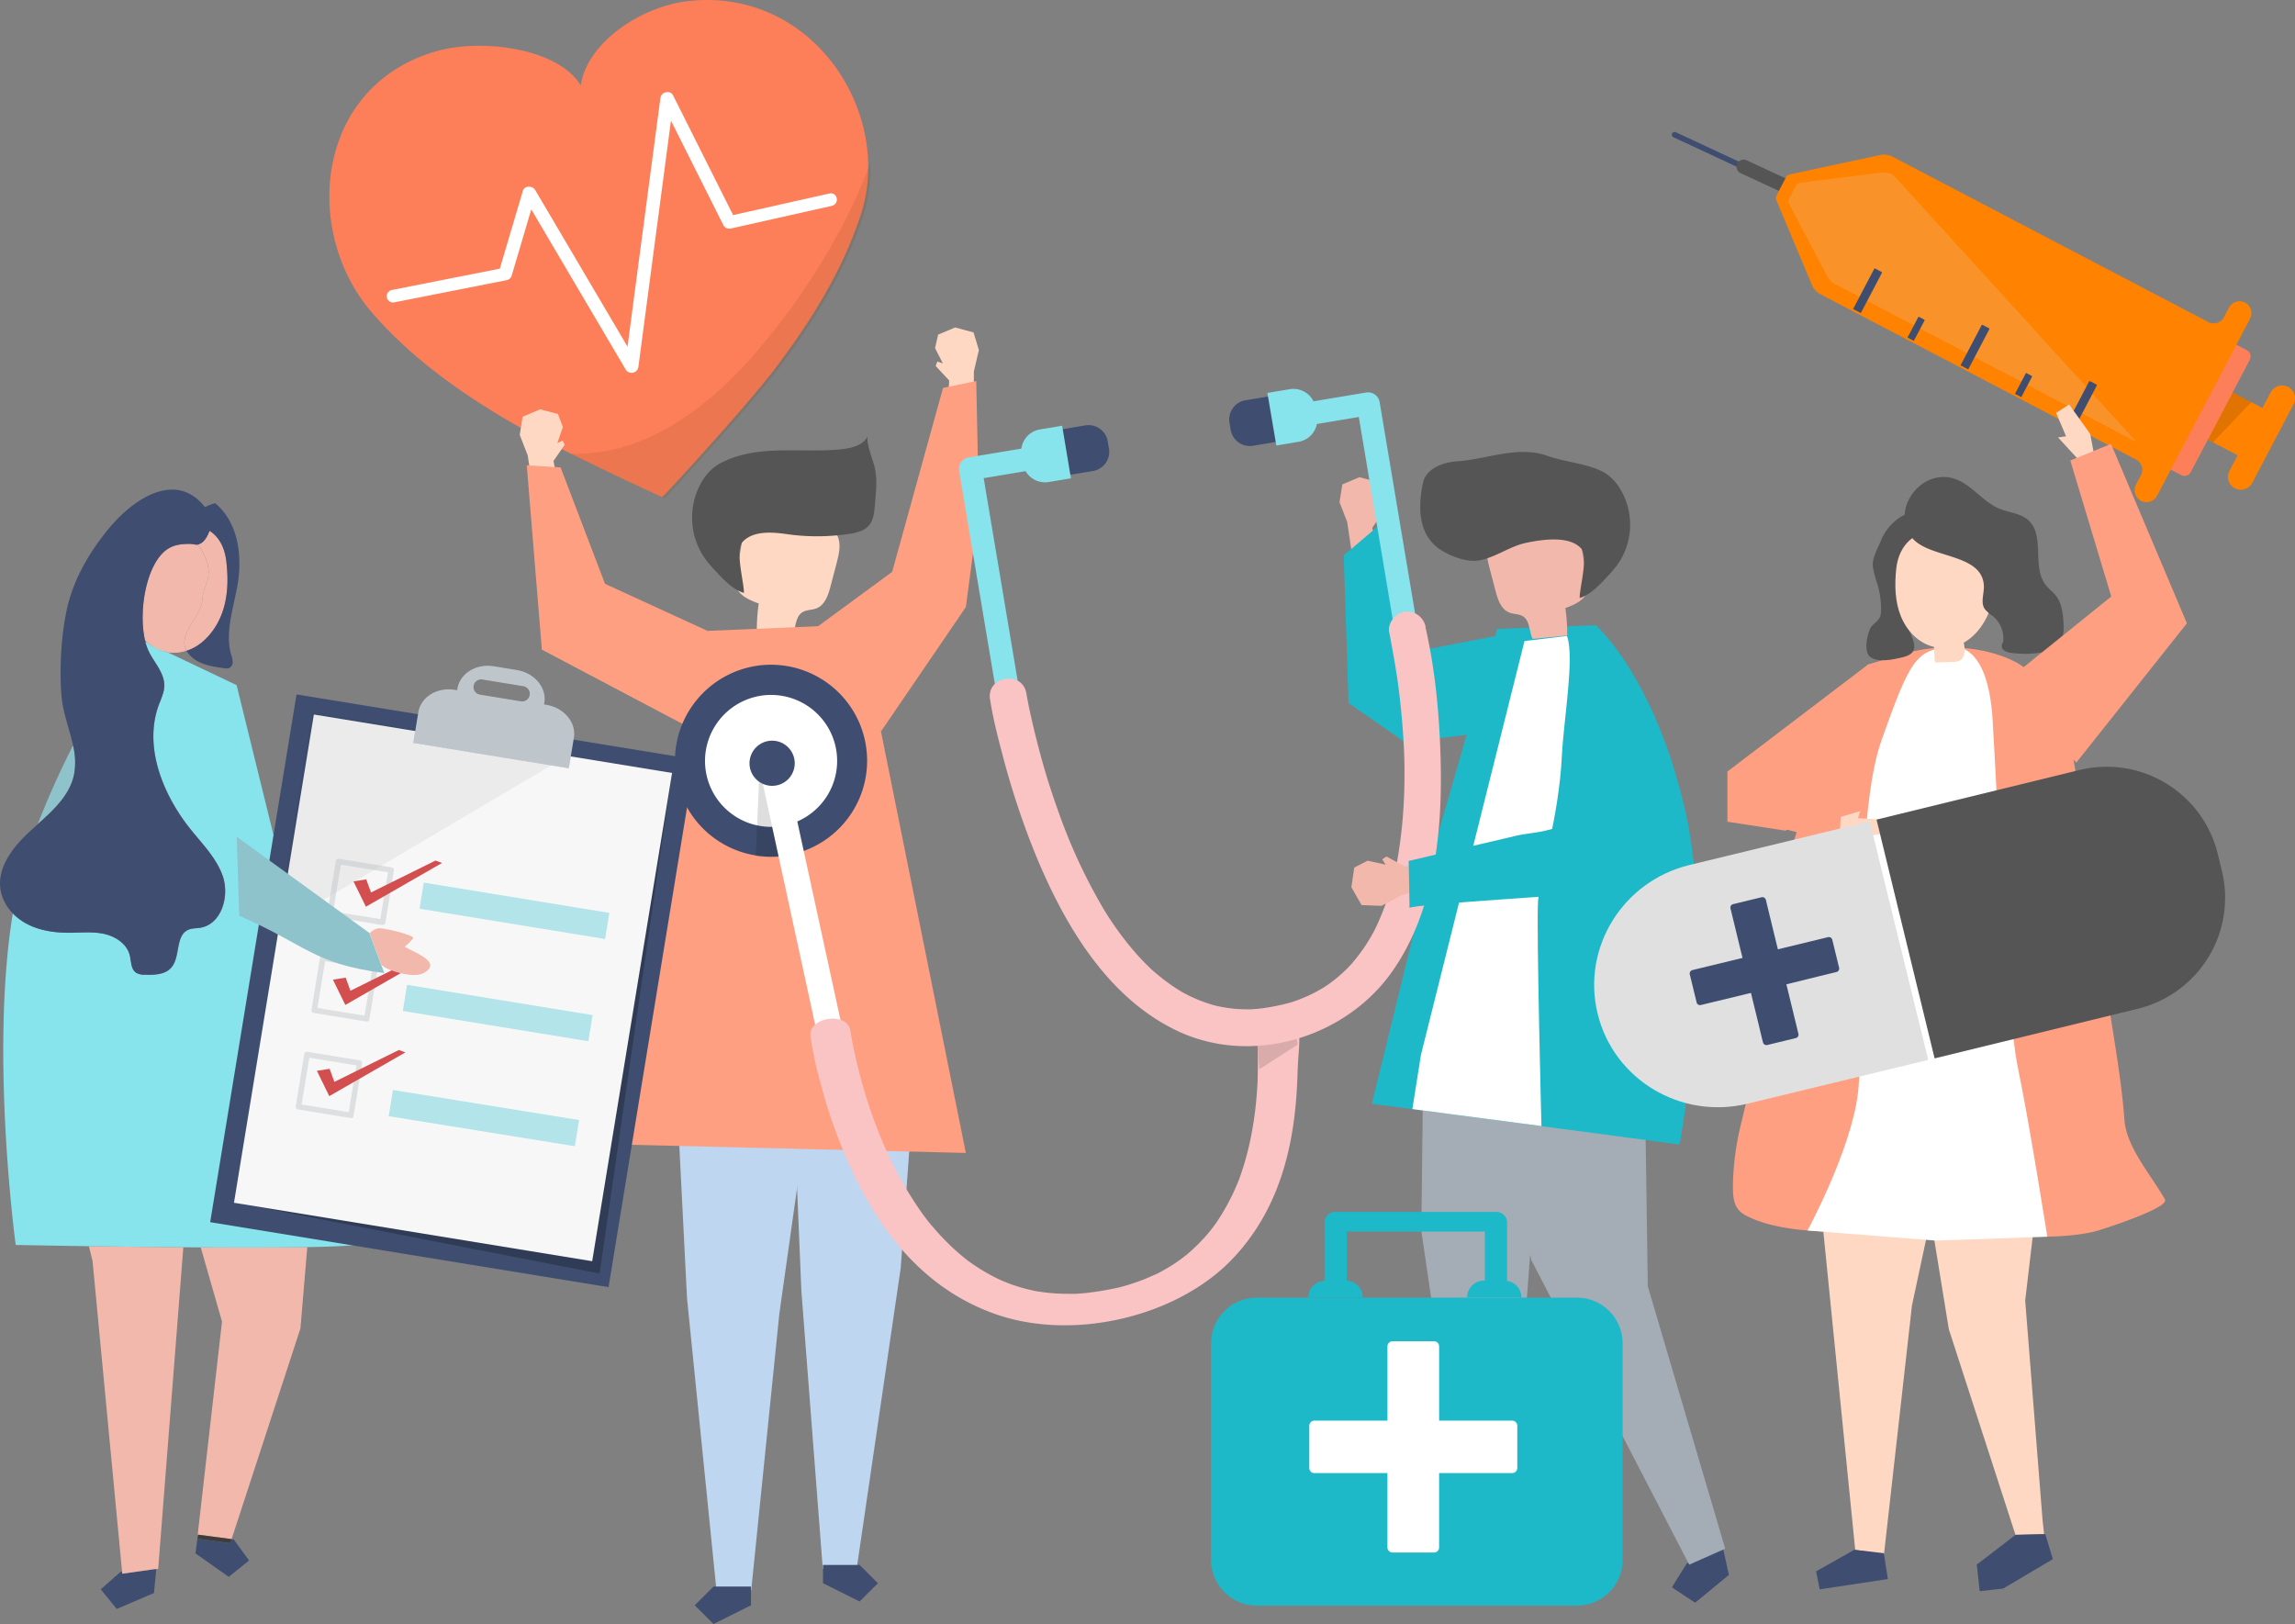 <svg width="342" height="242" fill="none" xmlns="http://www.w3.org/2000/svg"><rect width="100%" height="100%" fill="#808080" stroke="none"/><g clip-path="url(#clip0_4918_51573)"><path d="M102.504.165C95.454.972 87.45 6.398 86.539 12.73c-3.256-5.494-14.626-7.048-21.455-5.113-18.024 5.105-20.182 26.728-9.7 38.912 5.643 6.556 12.93 11.826 20.632 16.326 6.447 3.77 22.644 11.27 22.679 11.225.05.027 12.167-13.063 16.693-19.003 5.403-7.101 10.131-14.716 12.849-22.936 5.049-15.25-7.118-34.104-25.733-31.976z" fill="#FC7F59"/><path d="M125.019 34.578a101.513 101.513 0 01-12.582 18.196c-4.713 5.391-10.475 10.432-17.383 13.097a25.694 25.694 0 01-10.025 1.74c6.734 3.347 13.994 6.698 14.02 6.667.027-.03 12.164-13.063 16.69-19.003 5.406-7.09 10.134-14.73 12.853-22.94a23.066 23.066 0 001.125-8.163 73.08 73.08 0 01-4.698 10.406z" fill="#733A00" opacity=".12"/><path d="M123.566 28.842l-14.317 3.21-8.945-17.834c-.431-.861-1.77-.526-1.888.38a83960.691 83960.691 0 00-4.903 37.059l-11.858-20.12-1.907-3.228c-.381-.647-1.59-.697-1.834.133l-3.431 11.59-16.102 3.183a.94.94 0 00-.326 1.705.941.941 0 00.707.134l16.708-3.3a.997.997 0 00.763-.621c.98-3.3 1.96-6.611 2.936-9.934l12.167 20.64 1.906 3.229a1.025 1.025 0 001.887-.38l4.637-35.03c.072-.56.145-1.12.221-1.679l7.817 15.592a1.004 1.004 0 001.079.487l15.038-3.373c1.262-.282.9-2.125-.355-1.843z" fill="#fff"/><path d="M266.02 27.75a.413.413 0 01-.549.198l-16.106-7.5a.415.415 0 01.035-.762.416.416 0 01.316.012l16.095 7.504a.412.412 0 01.248.39.396.396 0 01-.039.159z" fill="#3F4E70"/><path d="M268.88 27.883l-.899 1.904-8.591-3.982a1.066 1.066 0 01-.614-1.01 1.065 1.065 0 011.514-.913l8.59 4.001z" fill="#555"/><path d="M338.37 58.47l-1.224 2.327-10.344-5.418-3.698 7.036 10.344 5.418-1.22 2.33a1.92 1.92 0 00.81 2.595 1.927 1.927 0 002.599-.809l6.142-11.693a1.92 1.92 0 00-.81-2.595 1.927 1.927 0 00-2.599.81z" fill="#FF8201"/><path d="M329.018 65.513l3.694-7.036 2.768 1.446-5.707 5.99-.755-.4z" fill="#000" opacity=".12"/><path d="M320.988 68.676l9.781-18.619 4.052 2.122a1.058 1.058 0 01.445 1.424l-8.8 16.751a1.055 1.055 0 01-1.406.455l-4.051-2.123-.021-.01z" fill="#FC7F59"/><path d="M334.452 45.039a1.813 1.813 0 00-2.315.849l-.716 1.367a1.755 1.755 0 01-1.032.853 1.739 1.739 0 01-1.332-.13l-47.021-24.627a2.742 2.742 0 00-1.846-.251l-13.463 2.882a.878.878 0 00-.584.45l-1.391 2.665a.852.852 0 00-.035.738l5.304 12.641a2.722 2.722 0 001.251 1.363l47.036 24.639a1.727 1.727 0 01.855 1.022 1.735 1.735 0 01-.123 1.327l-.717 1.367a1.81 1.81 0 00.614 2.383 1.779 1.779 0 002.497-.685l13.876-26.424a1.772 1.772 0 00.099-1.4 1.767 1.767 0 00-.957-1.03z" fill="#FF8201"/><path d="M282.107 26.052a2.95 2.95 0 00-1.716-.331l-12.201 1.523a.666.666 0 00-.515.335l-1.106 2.12a.667.667 0 000 .614l5.72 10.836c.281.52.713.944 1.239 1.214l44.87 23.508-36.291-39.819z" fill="#DBE8EB" opacity=".17"/><path d="M292.158 54.441l3.137-5.97a.122.122 0 01.165-.052l.932.488c.028.015.05.04.06.072a.125.125 0 01-.009.092l-3.137 5.972-1.148-.602zm-16.01-8.391l3.137-5.97a.122.122 0 01.165-.052l.932.488c.029.015.05.041.06.072a.125.125 0 01-.009.093l-3.137 5.971-1.148-.601zm32.026 16.782l3.137-5.971a.122.122 0 01.164-.051l.932.488a.122.122 0 01.052.164l-3.137 5.971-1.148-.601zm-7.903-4.144l1.595-3.035a.098.098 0 01.133-.042l.767.402a.096.096 0 01.048.058.099.099 0 01-.006.075l-1.594 3.035-.943-.493zM284.256 50.3l1.594-3.034a.098.098 0 01.058-.048.1.1 0 01.076.006l.766.402a.098.098 0 01.042.134l-1.594 3.034-.942-.493z" fill="#3F4E70"/><path d="M136.203 161.889l-1.982 27.075-6.563 44.829h-5.044l-3.188-41.364-1.41-33.464 18.187 2.924z" fill="#BFD6F0"/><path d="M122.643 233.195v2.726l5.452 2.723 2.73-2.723-2.73-2.726h-5.452z" fill="#3F4E70"/><path d="M100.463 155.514l1.918 37.953 4.392 43.569h5.167l4.198-41.28 6.135-43.451-21.81 3.209z" fill="#BFD6F0"/><path d="M111.91 236.422v2.791l-5.586 2.791-2.795-2.791 2.795-2.791h5.586z" fill="#3F4E70"/><path d="M118.075 94.657l-5.289-.514a26.468 26.468 0 01.282-4.219c-1.468-.514-3.168-1.287-3.431-2.818a4.41 4.41 0 01.087-1.462l1.026-5.985a5.3 5.3 0 01.625-1.984c.656-1.04 1.937-1.496 3.15-1.706 3.092-.54 6.463.122 8.865 2.144a4.81 4.81 0 011.502 1.969c.435 1.21.111 2.547-.213 3.807l-.904 3.45c-.343 1.32-.843 2.825-2.12 3.32-.675.262-1.476.19-2.086.579-1.079.666-.934 2.269-1.494 3.419z" fill="#FFD8C4"/><path d="M130.452 74.248c.156-1.634.24-2.978-.099-4.57-.198-.936-1.396-3.88-1.03-4.713-.682 1.443-2.52 1.839-4.106 1.999-5.952.594-12.583-.876-18.062 2.174a7.008 7.008 0 00-2.413 2.383 10.61 10.61 0 000 11.236c.49.742 1.045 1.439 1.658 2.083 1.251 1.352 2.745 3.016 4.461 3.514.038-1.523-1.365-6.366-.187-7.615 1.651-1.766 4.66-1.424 6.806-1.115 2.728.372 5.493.386 8.225.041.9-.062 1.787-.25 2.635-.56 1.994-.83 1.906-2.664 2.101-4.568a2.419 2.419 0 01.011-.29z" fill="#555"/><path d="M83.12 71.965l-.641-3.278 1.681-2.418-.332-.617-.774.377.824-2.406-.732-1.93-2.662-.7-2.611 1.111-.42 2.71 1.186 3.043.686 4.523 3.794-.415z" fill="#FFD8C4"/><path d="M83.539 69.652l-5.041-.316 2.25 27.467 21.398 11.301 4.93-13.338-16.918-7.77-6.62-17.344z" fill="#FF9F82"/><path d="M141.277 60.033l.171-3.336-2.013-2.155.244-.658.824.266-1.159-2.27.453-2.013 2.536-1.07 2.742.739.796 2.623-.743 3.175-.038 4.577-3.813.122z" fill="#FFD8C4"/><path d="M140.534 57.798l4.949-1.02.389 18.999-1.941 14.685-12.647 18.535-10.356-14.96 12.022-8.822 7.584-27.417z" fill="#FF9F82"/><path d="M122.261 93.297l-16.704.708-8.434 32.055-6.967 44.437 53.774 1.306-12.648-62.804-9.021-15.702z" fill="#FF9F82"/><path d="M205.121 81.827l-.618-3.202 1.655-2.353-.32-.605-.759.365.812-2.345-.709-1.889-2.593-.692-2.554 1.077-.42 2.646 1.148 2.974.652 4.42 3.706-.396z" fill="#F3B8AC"/><path d="M205.289 78.473l-5.049 4.283.717 21.996 8.491 5.905 16.224-2.079-2.165-13.92-13.551 2.608-4.667-18.793z" fill="#1DB9C9"/><path d="M257.001 231.78l.637 2.905-5.029 4.139-3.466-2.288 2.196-3.526 5.029-4.139.633 2.909z" fill="#3F4E70"/><path d="M239.415 142.402l5.612 12.919.527 36.354 11.537 39.103-5.364 2.376-23.541-45.404-2.681-14.381-1.064-30.285 14.974-.682z" fill="#A4ADB5"/><path d="M212.245 145.294l-.438 38.098 7.187 49.12h5.529l3.489-45.324 7.568-45.325-23.335 3.431z" fill="#A4ADB5"/><path d="M224.49 231.859v2.985l-5.975 2.986-2.99-2.986 2.99-2.985h5.975z" fill="#3A332D"/><path d="M223.132 93.709l14.684-.545s8.769 7.695 13.326 27.696c4.621 20.366-.854 49.687-.854 49.687s-39.395-5.243-45.854-6.065l9.852-40.199 8.846-30.575z" fill="#1DB9C9"/><path d="M228.395 95.207l5.147-.502a26.292 26.292 0 00-.274-4.101c1.43-.503 3.081-1.253 3.332-2.745a4.213 4.213 0 00-.08-1.42c-.335-1.94-.669-3.88-1.002-5.822a5.153 5.153 0 00-.603-1.938c-.641-1.013-1.884-1.455-3.05-1.66-3.009-.526-6.292.122-8.629 2.086a4.635 4.635 0 00-1.456 1.904c-.424 1.18-.111 2.479.205 3.69l.877 3.354c.336 1.287.824 2.749 2.063 3.232.656.255 1.434.183 2.033.564 1.056.674.892 2.239 1.437 3.358z" fill="#F3B8AC"/><path d="M211.644 75.806a16.434 16.434 0 01.419-3.891c.458-2.087 2.921-3.023 5.052-3.172 4.606-.316 9.052-2.402 13.551-.792 2.57.918 6.025 1.143 8.351 2.437a6.88 6.88 0 012.341 2.338 10.327 10.327 0 010 10.931c-.476.722-1.016 1.4-1.613 2.026-1.216 1.313-2.669 2.935-4.339 3.426-.038-1.492 1.331-6.19.183-7.416-1.815-1.942-5.933-1.272-8.194-.796-2.463.518-4.659 2.258-7.104 2.627-1.757.263-3.999-.598-5.49-1.523-2.318-1.436-3.1-3.788-3.157-6.195z" fill="#555"/><path d="M227.181 95.523l-15.435 61.682-1.273 8.064 19.232 2.528s-.763-29.527-.507-33.464c.255-3.937 3.107-12.45 3.546-21.626.252-5.308 1.941-14.85.763-17.941l-6.326.757z" fill="#fff"/><path d="M23.291 233.812l-.08.827-.263 2.741-5.555 2.376-2.383-2.924 2.909-2.559.27-.114.031.339 5.071-.686z" fill="#3F4E70"/><path d="M23.573 233.78l-.282.038h-.293l-4.778.686-4.43-46.615-.542-2.186c4.156.057 9.098.122 14.074.16l-3.749 47.917zm22.221-47.94l-1.022 12.111-10.26 31.401-5.01-.667-.085.613h-.026l3.694-32.363-3.164-11.042c5.818.023 11.507.023 15.873-.053z" fill="#F3B8AC"/><path d="M34.51 229.354l.317.042 2.292 3.141-3.035 2.437-4.957-3.499.29-2.174 4.9.651.194-.598z" fill="#3F4E70"/><path d="M34.51 229.354l-.194.598-4.9-.652.084-.612 5.01.666z" fill="#3E3D3B"/><path d="M11.03 115.418c-.644 3.046-3.05 5.255-5.391 7.356a128.997 128.997 0 015.25-11.708 10.29 10.29 0 01.141 4.352z" fill="#8EC3CB"/><path d="M2.341 185.516s4.53.091 10.905.186c4.156.057 9.098.122 14.074.16l2.6.019c5.819.035 11.507.035 15.873-.042 3.298-.061 5.842-.16 7.107-.323l-10.64-54.973-.042-.167-2.83-11.51-4.129-16.776-10.295-4.9a5.986 5.986 0 01-2.936-1.398l-.381-.175c.12.447.276.882.469 1.302.072.164.145.316.225.461.858 1.565 2.189 3.046 2.154 4.813a4.17 4.17 0 01-.145.974 15.57 15.57 0 01-.606 1.706c-2.288 5.974.229 12.717 3.943 17.762 1.906 2.585 4.415 4.828 5.498 7.847.186.529.305 1.079.354 1.638.252 2.722-1.03 5.684-3.652 6.13-.618.102-1.278.061-1.846.323-1.937.903-1.098 4.078-2.535 5.658-.927 1.024-2.494 1.059-3.874 1.021a2.466 2.466 0 01-1.308-.282c-.808-.526-.732-1.695-.969-2.627-.43-1.687-2.12-2.799-3.813-3.172-1.693-.373-3.473-.175-5.22-.171-2.18 0-4.411-.32-6.333-1.344a8.297 8.297 0 01-2.082-1.546c-3.431 20.998.435 49.406.435 49.406z" fill="#87E3EC"/><path d="M21.609 95.405c-.965-4.17.08-10.764 2.875-13.224 1.098-.967 2.352-1.142 3.752-1.142.66 0 .88.168 1.224.107 1.04 1.336 1.738 2.97 1.609 4.511-.107 1.303-.854 2.285-.915 3.686-.119 2.54-3.756 5.09-2.36 7.615a5.953 5.953 0 01-2.826.252l-2.936-1.398c-.145-.137-.297-.27-.423-.407z" fill="#F3B8AC"/><path d="M24.97 97.194a5.986 5.986 0 01-2.937-1.397l2.936 1.397z" fill="#E1CFB5"/><path d="M30.154 89.328c.061-1.394.809-2.383.915-3.686.13-1.542-.568-3.175-1.609-4.511.21-.048.408-.136.584-.26.5-.308.95-1.142 1.182-1.789 1.3.819 2.242 2.285 2.505 4.569.282 2.452.278 5.037-.565 7.493-.842 2.456-2.638 4.76-4.956 5.67a5.399 5.399 0 01-.405.14c-1.407-2.528 2.231-5.086 2.35-7.626z" fill="#F3B8AC"/><path d="M.089 132.673a6.567 6.567 0 001.818 3.427 8.29 8.29 0 002.052 1.546c1.906 1.024 4.152 1.348 6.333 1.344 1.746 0 3.515-.202 5.22.171 1.704.374 3.393 1.485 3.813 3.172.236.933.16 2.102.968 2.627a2.46 2.46 0 001.308.282c1.38.038 2.948 0 3.874-1.02 1.438-1.581.599-4.756 2.536-5.658.568-.263 1.227-.221 1.845-.324 2.623-.446 3.904-3.427 3.653-6.13a6.522 6.522 0 00-.355-1.637c-1.083-3.02-3.595-5.262-5.498-7.848-3.714-5.044-6.226-11.803-3.942-17.761.237-.548.443-1.109.617-1.68.086-.318.135-.645.145-.974.034-1.782-1.296-3.248-2.154-4.813a5.778 5.778 0 01-.225-.46 8.269 8.269 0 01-.439-1.303c0-.072-.034-.144-.05-.217-2.634-2.623-3.69-7.497-1.955-11.137a8.31 8.31 0 01.312-.609c-.11.198-.217.38-.312.61-1.735 3.64-.679 8.513 1.956 11.136-.965-4.169.08-10.764 2.875-13.223 1.098-.967 2.352-1.142 3.752-1.142.66 0 .88.167 1.223.106.21-.047.408-.135.584-.259.5-.308.95-1.142 1.182-1.79 1.3.82 2.242 2.285 2.505 4.57.282 2.452.278 5.037-.564 7.493-.843 2.456-2.639 4.76-4.957 5.67a6.45 6.45 0 01-.404.14c.127.226.279.437.454.628 1.273 1.401 3.32 1.725 5.2 1.969.226.048.461.04.683-.027a.975.975 0 00.537-.921 3.972 3.972 0 00-.236-1.105c-1.094-3.807.843-8.14 1.167-11.974.324-3.834-.47-7.996-3.542-10.57a8.283 8.283 0 00-1.526.583 2.333 2.333 0 00-.148-.19c-4.446-5.33-10.73-.762-14.108 3.3-2.787 3.359-5.11 7.216-6.173 11.476-.995 3.987-1.327 9.843-.908 13.917.248 2.376 1.19 4.71 1.686 7.04.357 1.424.405 2.908.14 4.352-.644 3.046-3.05 5.254-5.39 7.356a119.622 119.622 0 00-1.266 3.377 21.54 21.54 0 00-.382 1.142c.126-.38.255-.761.381-1.142.206-.579.416-1.15.63-1.713.213-.564.425-1.118.636-1.664l-.964.868c-2.612 2.345-5.182 5.513-4.587 8.989z" fill="#3F4E70"/><path d="M284.578 163.825l21.684-7.962-4.469 37.934 2.589 32.726.229 2.082-4.263.111-9.932-30.635-5.056-31.058-.782-3.198z" fill="#FFD8C4"/><path d="M300.349 228.716l4.438-.111 1.133 3.739-.111.031.027.004-7.333 4.34-3.488.389-.443-3.983.942-.689 4.835-3.72z" fill="#3F4E70"/><path d="M269.807 164.476l6.657 66.475 4.29.628 4.163-37.028 7.477-34.926-22.587 4.851z" fill="#FFD8C4"/><path d="M276.322 230.938l-5.685 3.217.534 2.68 10.157-1.53-.598-3.857-4.408-.51z" fill="#3F4E70"/><path d="M259.638 180.789c-1.373-.952-1.4-2.608-1.4-4.268a41.517 41.517 0 011.281-9.325c1.362-5.681 2.906-12.523 3.585-19.883 1.754-19.037 7.77-31.784 7.77-31.784l1.941-5.167c.384-.675.786-1.34 1.205-1.995 2.425-3.808 6.631-10.254 11.134-11.309l.286-.064c4.731-1.04 10.798-.556 15.072 1.74a14.89 14.89 0 012.25 1.595c2.093 1.683 3.813 2.597 4.701 5.163.763 2.231.965 4.664 1.396 6.972.877 4.694 1.399 9.442 2.101 14.163 1.311 8.853 2.428 17.736 3.832 26.573.724 4.55 1.452 9.107 1.792 13.707.305 4.062 3.976 8.19 6.039 11.833.713 1.265-9.582 4.547-10.52 4.783-4.274.993-8.826.738-13.234.761-9.66.046-19.319-.251-28.978-.891-3.203-.213-7.153-.822-9.994-2.414-.088-.076-.175-.122-.259-.19z" fill="#FF9F82"/><path d="M290.748 96.472s5.441-1.465 6.192 10.799c.751 12.263 1.994 43.298 3.76 51.808 1.765 8.51 4.388 25.206 4.388 25.206l-16.67.578-19.064-1.5s6.52-12.012 7.522-20.522c1.003-8.51-.762-40.546 3.508-52.543 4.271-11.998 5.171-13.608 10.364-13.826z" fill="#fff"/><path d="M266.111 123.786l-8.693-1.337v-7.477l20.975-15.961 6.768-2.003-3.26 8.757-15.79 18.021z" fill="#FF9F82"/><path d="M283.156 86.755c-.824 2.471.381 5.102 1.415 7.352.926 2 1.246 3.31-1.106 3.85-1.327.304-3.683.868-4.846-.145-.881-.761-.382-3.145.042-4.085.327-.72 1.193-1.09 1.502-1.817.111-.307.161-.633.149-.96a13.14 13.14 0 00-.546-3.94 13.54 13.54 0 01-.682-2.62c-.115-1.305.812-2.828 1.3-4.028.904-2.235 4.049-5.227 6.684-3.476.57.45 1 1.05 1.243 1.733.197.383.315.803.347 1.233.019 1.713-1.548 2.003-2.631 2.818a8.576 8.576 0 00-2.871 4.085z" fill="#555"/><path d="M288.166 96.39c-2.288-.536-4.073-2.455-4.931-4.637-.857-2.181-.903-4.603-.667-6.937.789-7.763 10.463-7.265 13.727-1.314 2.863 5.186-1.483 14.454-8.129 12.889z" fill="#FFD8C4"/><path d="M288.169 95.57l.114 2.665a.532.532 0 00.107.381c.12.088.271.126.419.103l2.162-.076c.36.016.719-.052 1.049-.198.69-.381.831-1.302.72-2.08-.11-.776-.381-1.553-.225-2.318-1.49.731-2.905-.925-4.396-.19l.05 1.713z" fill="#FFD8C4"/><path d="M291.308 71.357c2.54.86 4.168 3.426 6.646 4.45 1.423.587 3.104.663 4.263 1.672 2.601 2.262.511 7.01 2.646 9.71.443.563 1.041.99 1.487 1.549.961 1.207 1.087 2.86 1.175 4.401.027.357.014.716-.038 1.07-.336 3.56-5.51 3.335-7.565 3.107-2.257-.251-1.506-1.5-1.506-1.5l.084-.103a4.302 4.302 0 00-1.526-3.906 5.361 5.361 0 01-1.216-1.067c-.667-1.02-.03-2.368-.129-3.582-.382-4.89-8.61-3.842-10.928-7.322-2.856-4.264 1.792-10.105 6.607-8.48z" fill="#555"/><path d="M311.483 64.66l-3.146-4.394-1.937 1.26 1.484 3.488-1.194.167 3.15 3.434 2.192-1.039-.549-2.916z" fill="#FFD8C4"/><path d="M298.172 102.152l16.449-13.265-6.105-20.271 6.067-2.468 11.309 26.729-16.472 20.751-11.248-11.476z" fill="#FF9F82"/><path d="M275.699 125.033l4.915-.811-.259-2.11-3.485-.19.343-1.055-4.122 1.207-.03 2.231 2.638.728z" fill="#FFD8C4"/><path d="M262.352 117.098l-.027.426 12.022 3.674-.286 4.425-16.643-4.261 4.934-4.264z" fill="#FF9F82"/><path d="M234.984 193.359h-47.688c-3.767 0-6.821 3.05-6.821 6.812v32.284c0 3.762 3.054 6.811 6.821 6.811h47.688c3.767 0 6.821-3.049 6.821-6.811v-32.284c0-3.762-3.054-6.812-6.821-6.812z" fill="#1DB9C9"/><path d="M224.582 190.868v-8.803a1.595 1.595 0 00-1.651-1.474h-23.896a1.596 1.596 0 00-1.654 1.474v8.78c-.651.024-1.267.3-1.717.77a2.491 2.491 0 00-.693 1.746h8.102a2.5 2.5 0 00-2.387-2.516v-7.322h20.59v7.307h-.164a2.503 2.503 0 00-2.482 2.52h8.087a2.5 2.5 0 00-2.135-2.482z" fill="#1DB9C9"/><path d="M225.344 211.697h-10.885v-11.068a.763.763 0 00-.763-.762h-6.177a.762.762 0 00-.763.762v11.068h-10.882a.762.762 0 00-.762.762v6.293a.693.693 0 00.213.53.696.696 0 00.534.228h10.894v11.072a.762.762 0 00.762.762h6.189a.701.701 0 00.526-.217.722.722 0 00.225-.545V219.51h10.889a.763.763 0 00.763-.761v-6.29a.762.762 0 00-.763-.762z" fill="#fff"/><path d="M100.916 116.456a14.32 14.32 0 0011.481 10.981 14.325 14.325 0 0014.562-6.371 14.288 14.288 0 00-.302-15.873 14.32 14.32 0 00-6.515-5.145 14.343 14.343 0 00-8.279-.669 14.361 14.361 0 00-9.02 6.272 14.313 14.313 0 00-1.927 10.805z" fill="#3F4E70"/><path d="M105.292 115.505a9.82 9.82 0 002.796 4.973 9.856 9.856 0 0015.106-1.788 9.818 9.818 0 00-.204-10.914 9.85 9.85 0 00-10.171-3.998 9.872 9.872 0 00-6.198 4.305 9.825 9.825 0 00-1.329 7.422z" fill="#fff"/><path d="M124.017 164.391l3.749-.813-9.722-44.709-3.748.813 9.721 44.709z" fill="#fff"/><path d="M111.77 114.464a3.377 3.377 0 004.642 2.356 3.369 3.369 0 002.019-3.146 3.365 3.365 0 00-2.135-3.069 3.389 3.389 0 00-1.949-.158 3.39 3.39 0 00-2.122 1.476 3.372 3.372 0 00-.455 2.541z" fill="#3F4E70"/><path d="M113.687 116.827l2.368 10.901a17.202 17.202 0 01-3.432-.145l.484-11.099.58.343z" fill="#000" opacity=".13"/><path d="M189.707 151.382c-.831.148-1.548.864-2.471.761.206 1.314-.259-1.74-.133-.411.175 1.777.283 3.554.324 5.331a63.126 63.126 0 010 3.046c0 .175-.042 1.142 0 .407 0 .267-.019.533-.035.803a53.418 53.418 0 01-.095 1.546 53.428 53.428 0 01-.919 6.736 46.243 46.243 0 01-.835 3.404 46.1 46.1 0 01-.557 1.766c-.083.252-.175.503-.266.762 0 .049-.042.125-.065.186l-.057.141a32.54 32.54 0 01-3.329 6.313c-.172.248-.347.495-.526.739.183-.259-.286.361-.382.479-.347.423-.705.842-1.083 1.249a28.145 28.145 0 01-2.554 2.426c.171-.153-.553.426-.687.521-.263.195-.526.381-.8.564-.488.332-.997.65-1.525.952-.351.205-.706.399-1.068.59l-.381.19-.035.019h-.038c-.587.259-1.166.526-1.769.762-.763.297-1.525.563-2.314.803-.332.103-.664.198-.999.29l-.45.118h-.031a46.566 46.566 0 01-4.854.807c-.469.049-.938.08-1.407.114h-.461.191-.187c-.706 0-1.407 0-2.109-.031a26.821 26.821 0 01-2.238-.194c-.313-.038-.621-.091-.93-.133h-.05l-.4-.08a26.423 26.423 0 01-3.813-1.093c-.183-.068-1.312-.548-.603-.228l-.785-.35a26.525 26.525 0 01-1.605-.819 29.445 29.445 0 01-2.993-1.904l-.218-.163-.438-.347c-.218-.175-.431-.35-.641-.529a35.498 35.498 0 01-3.847-3.842 23.63 23.63 0 01-1.209-1.462c-.11-.145-.518-.689-.289-.381-.161-.221-.325-.441-.481-.666a56.63 56.63 0 01-6.539-12.412 62.768 62.768 0 01-1.091-2.982c-.091-.262-.175-.529-.266-.792-.008-.021-.014-.043-.02-.064 0-.031-.022-.069-.038-.118a77.06 77.06 0 01-1.689-6.138c-.343-1.474-.667-2.955-.881-4.447-.415-2.94-6.367-2.094-5.952.841 0 .103.035.206.05.309a53.49 53.49 0 001.453 6.67 78.086 78.086 0 004.358 12.314c3.981 8.719 10.268 17.941 21.459 21.98 11.721 4.234 27.14.499 35.334-7.912 7.741-7.95 9.632-18.336 9.914-27.665.137-4.493.606-4.683-.156-9.111-1.022.453-2.402.141-3.489.335zm-23.015 40.519c.156-.034.416-.106 0 0zm17.921-16.102c0 .023 0 .027 0 0z" fill="#F9C4C3"/><path d="M190.754 60.635l12.857-2.151a1.751 1.751 0 011.979 1.413l4.918 29.317c.234 1.378.466 2.758.694 4.139.382 2.181-3.016 2.753-3.382.567-1.639-9.78-3.28-19.559-4.922-29.337-.137-.814-.271-1.63-.408-2.444l-11.164 1.87c-2.178.38-2.75-3.008-.572-3.374z" fill="#87E3EC"/><path d="M186.732 66.424l3.916-.65-1.144-6.782-3.904.651a2.907 2.907 0 00-2.383 3.34l.179 1.066a2.898 2.898 0 003.336 2.375z" fill="#3F4E70"/><path d="M190.198 66.39l3.306-.556a3.348 3.348 0 002.756-3.853l-.209-1.234a3.36 3.36 0 00-1.366-2.18 3.359 3.359 0 00-2.512-.569l-3.306.552 1.331 7.84zm-33.013-.37l-12.857 2.139a1.745 1.745 0 00-1.407 1.98l4.918 29.318.698 4.138c.381 2.182 3.748 1.618 3.382-.567-1.639-9.778-3.28-19.557-4.922-29.337-.134-.815-.271-1.626-.408-2.44l11.164-1.87c2.177-.335 1.628-3.724-.568-3.362z" fill="#87E3EC"/><path d="M162.88 70.187l-3.904.636-1.144-6.781 3.904-.655a2.91 2.91 0 013.341 2.38l.179 1.066a2.905 2.905 0 01-.49 2.17 2.896 2.896 0 01-1.886 1.184z" fill="#3F4E70"/><path d="M159.591 71.277l-3.306.552a3.359 3.359 0 01-3.863-2.749l-.206-1.233a3.356 3.356 0 011.53-3.392c.373-.233.789-.39 1.223-.462l3.31-.556 1.312 7.84z" fill="#87E3EC"/><path d="M187.25 154.804s.24 2.102.404 4.539l5.72-3.686-.401-2.528-5.723 1.675z" fill="#000" opacity=".13"/><path d="M212.417 93.436c1.396 6.092 2.025 12.447 2.235 18.683.381 11.065-.641 23.363-7.207 32.68-6.947 9.861-20.86 14.053-31.925 8.852-10.57-4.969-16.983-16.01-21.25-26.42a119.485 119.485 0 01-4.857-14.682c-.694-2.612-1.377-5.262-1.808-7.931-.019-.125-.045-.247-.064-.38-.588-3.492 4.823-4.402 5.41-.906.301 1.774.702 3.537 1.117 5.288a130.35 130.35 0 001.495 5.681c.156.544.32 1.085.484 1.629.016.076.038.149.065.221l.297.941c.387 1.19.79 2.376 1.209 3.556a82.752 82.752 0 006.863 14.849c.18.301.382.594.546.891-.344-.556.114.175.236.358a53.23 53.23 0 001.224 1.79 44.955 44.955 0 002.52 3.209c.416.484.843.952 1.281 1.413.21.217.416.43.63.639l.423.419c.114.111.579.53.061.061.963.88 1.982 1.698 3.05 2.448a28.22 28.22 0 001.525.994c.244.149.496.286.763.43-.675-.38.381.198.572.282a22.313 22.313 0 003.58 1.356c.126.034.252.061.381.099.641.194-.594-.107.065.019.286.053.572.118.862.171.686.122 1.376.211 2.07.267.649.049 1.297.06 1.945.064.168 0 .667-.026 0 0l.423-.023c.427-.03.854-.061 1.285-.11a32.833 32.833 0 004.404-.887c.13-.034.519-.168-.08.027l.511-.168a23.01 23.01 0 002.97-1.245c.538-.27 1.053-.579 1.575-.876.587-.335-.484.35.065-.042.107-.076.217-.144.324-.217a21.585 21.585 0 002.272-1.793c.237-.213.469-.43.698-.655.134-.133.965-1.032.446-.442a27.668 27.668 0 002.33-3.008c.315-.479.616-.968.904-1.465.091-.156.575-1.066.225-.381.179-.343.354-.689.522-1.036a40.11 40.11 0 002.623-7.447c.035-.13.065-.259.096-.381-.157.64-.039.168 0 0 .064-.297.129-.594.19-.891.145-.693.272-1.39.382-2.09.221-1.333.381-2.665.533-4.021.263-2.657.39-5.326.382-7.996 0-.613 0-1.226-.019-1.839l-.023-.952c0 .853 0-.274-.019-.483-.054-1.203-.126-2.41-.218-3.61a117.696 117.696 0 00-.667-6.354c-.328-2.464-.785-4.893-1.235-7.334a11.2 11.2 0 00-.077-.354c-.331-1.45.851-2.931 2.25-3.167a2.802 2.802 0 013.161 2.261l-.031.008z" fill="#F9C4C3"/><path d="M162.607 198.412v-.019l.255-.065c-.05.042-.095.042-.255.084zm20.525-18.413l-.023-.007.012-.019.019.007-.008.019zm2.382-35.082v-.019h.093v.023l-.093-.004zm5.377 1.225v-.019l.178-.057a.776.776 0 01-.178.076zm13.614-16.688h-.019l.034-.125v-.019l.019-.08h.023l-.026.107-.031.117zm-.008.034h-.02a.06.06 0 010-.019h.02a.06.06 0 010 .019zm-18.902 17.562v-.023h.132v.023h-.139.007z" fill="#A0A2A5"/><path d="M103.555 113.167l-59.366-9.687-12.867 78.641 59.365 9.686 12.868-78.64z" fill="#3F4E70"/><path d="M36.303 179.465l.888.149 52.16 10.166 10.795-74.592-2.55.296-61.293 63.981z" fill="#040909" opacity=".26"/><path d="M100.152 115.182l-53.379-8.709-11.905 72.755 53.379 8.71 11.905-72.756z" fill="#F7F7F7"/><path d="M46.526 106.152l38.392 6.264-43.703 25.807 5.311-32.071z" fill="#000" opacity=".05"/><path d="M85.118 112.334l-23.184-3.783-.354 2.16 23.184 3.783.354-2.16z" fill="#000" opacity=".12"/><path d="M81.43 105.029l-.358-.057.038-.243c.381-2.266-1.457-4.451-4.08-4.882l-3.44-.563c-2.626-.427-5.051 1.062-5.425 3.331l-.038.24-.359-.057c-2.627-.43-5.052 1.062-5.425 3.332l-.763 4.569 23.183 3.78.762-4.569c.355-2.265-1.472-4.439-4.095-4.881zm-3.813-.521l-6.1-.998a1.14 1.14 0 01-.925-.872 1.136 1.136 0 01.452-1.186 1.155 1.155 0 01.854-.196l6.1.998a1.151 1.151 0 01.925.871 1.143 1.143 0 01-1.306 1.383z" fill="#BEC6CC"/><path d="M58.357 129.249l-7.84-1.279a.415.415 0 00-.473.339l-1.273 7.778a.422.422 0 00.343.472l7.836 1.276a.377.377 0 00.294-.065h.019a.377.377 0 00.16-.259l1.27-7.782a.41.41 0 00-.336-.48zm-1.681 7.71l-7.02-1.142c.379-2.323.76-4.645 1.144-6.968l7.02 1.142c-.384 2.323-.766 4.646-1.144 6.968zm-.672 6.672l-7.84-1.279a.419.419 0 00-.472.339l-1.274 7.779a.418.418 0 00.343.472l7.836 1.279a.382.382 0 00.399-.174.383.383 0 00.051-.146l1.27-7.779a.414.414 0 00-.313-.491zm-1.681 7.714l-7.02-1.142c.376-2.323.757-4.645 1.144-6.968l7.02 1.143c-.374 2.322-.756 4.645-1.145 6.967zm-.671 6.67l-7.839-1.28a.417.417 0 00-.473.339 3939.48 3939.48 0 01-1.273 7.779.416.416 0 00.343.472l7.828 1.279a.378.378 0 00.398-.178.378.378 0 00.052-.145l1.27-7.779a.412.412 0 00-.306-.487zm-1.681 7.714l-7.02-1.143a1754.5 1754.5 0 011.144-6.971l7.02 1.142c-.384 2.323-.765 4.646-1.144 6.972z" opacity=".47" fill="#C0C4C9"/><path d="M52.678 131.341l1.899-.304.709 1.953 9.612-4.756.969.362-11.34 6.515-1.85-3.77zm-3.067 14.641l1.9-.301.708 1.953 9.613-4.755.968.362-11.34 6.51-1.849-3.769zm-2.388 13.586l1.895-.301.709 1.949 9.616-4.755.965.362-11.34 6.514-1.845-3.769z" fill="#D34E4E"/><path d="M86.292 166.902l-27.733-4.476-.632 3.901 27.734 4.476.631-3.901zm2.017-15.633l-27.647-4.511-.636 3.889 27.647 4.511.636-3.889zm2.492-15.235l-27.647-4.511-.636 3.89 27.647 4.511.636-3.89z" fill="#1DB9C9" opacity=".32"/><path d="M287.346 157.941l-26.923 6.522c-9.952 2.414-19.957-3.594-22.347-13.417-2.387-9.824 3.748-19.742 13.703-22.152l26.847-6.507 8.72 35.554z" fill="#E0E0E0"/><path d="M288.296 157.715l30.263-7.394a17.05 17.05 0 0010.538-7.685 17 17 0 002.007-12.876l-.607-2.497a17.032 17.032 0 00-7.697-10.521 17.043 17.043 0 00-6.247-2.282 17.039 17.039 0 00-6.645.28l-30.267 7.394 8.655 35.581z" fill="#555"/><path d="M272.418 139.649l-6.836 1.656-.641.156c-.402-1.637-.801-3.276-1.197-4.915-.199-.823-.401-1.645-.599-2.464a.534.534 0 00-.637-.381l-4.251 1.032a.53.53 0 00-.381.629l1.639 6.75c.054.21.103.423.153.632l-4.98 1.207-2.497.606a.538.538 0 00-.382.632l1.022 4.188a.488.488 0 00.233.32.491.491 0 00.404.064l6.817-1.648.641-.153 1.197 4.916c.199.822.382 1.641.599 2.463a.53.53 0 00.637.381l4.251-1.032a.498.498 0 00.324-.232.482.482 0 00.065-.4 4669.807 4669.807 0 00-1.792-7.379l4.98-1.229 2.497-.606a.533.533 0 00.381-.632l-1.022-4.188a.532.532 0 00-.625-.373z" fill="#3F4E70"/><path d="M212.844 128.052l-3.443 1.088-2.798-1.511-.622.43.5.784-2.685-.586-1.982 1.021-.431 2.931 1.517 2.662 2.959.114 3.119-1.637 4.774-1.283-.908-4.013z" fill="#F3B8AC"/><path d="M209.918 128.291l16.033-3.754c1.438-.339 2.932-.411 4.37-.762 2.105-.506 2.669-.685 2.974-2.688.858-5.806-.233-11.83.648-17.549 2.109-.209 4.149-.708 6.303-.677 3.515.045 3.21 2.463 3.409 5.155.236 3.191.381 6.397.381 9.599.019 2.665.896 14.16-3.008 15.005-2.795.609-30.988 2.109-30.977 2.688.012-.228-.133-7.017-.133-7.017z" fill="#1DB9C9"/><path d="M56.26 138.348c.667-.21 5.647 1.039 5.32 1.473-.38.459-.802.88-1.263 1.257 1.418.864 5.86 2.368 2.692 3.975-1.373.696-5.03-.282-6.1-1.211l-.073-.061-1.762-4.706c.32-.349.73-.601 1.186-.727z" fill="#F3B8AC"/><path d="M35.273 124.688l19.763 14.331.023.057 1.754 4.706.457 1.218c-10.642-1.374-11.568-4.188-21.615-8.54l-.382-11.772z" fill="#8EC3CB"/></g><defs><clipPath id="clip0_4918_51573"><path fill="#fff" d="M0 0h342v242H0z"/></clipPath></defs></svg>